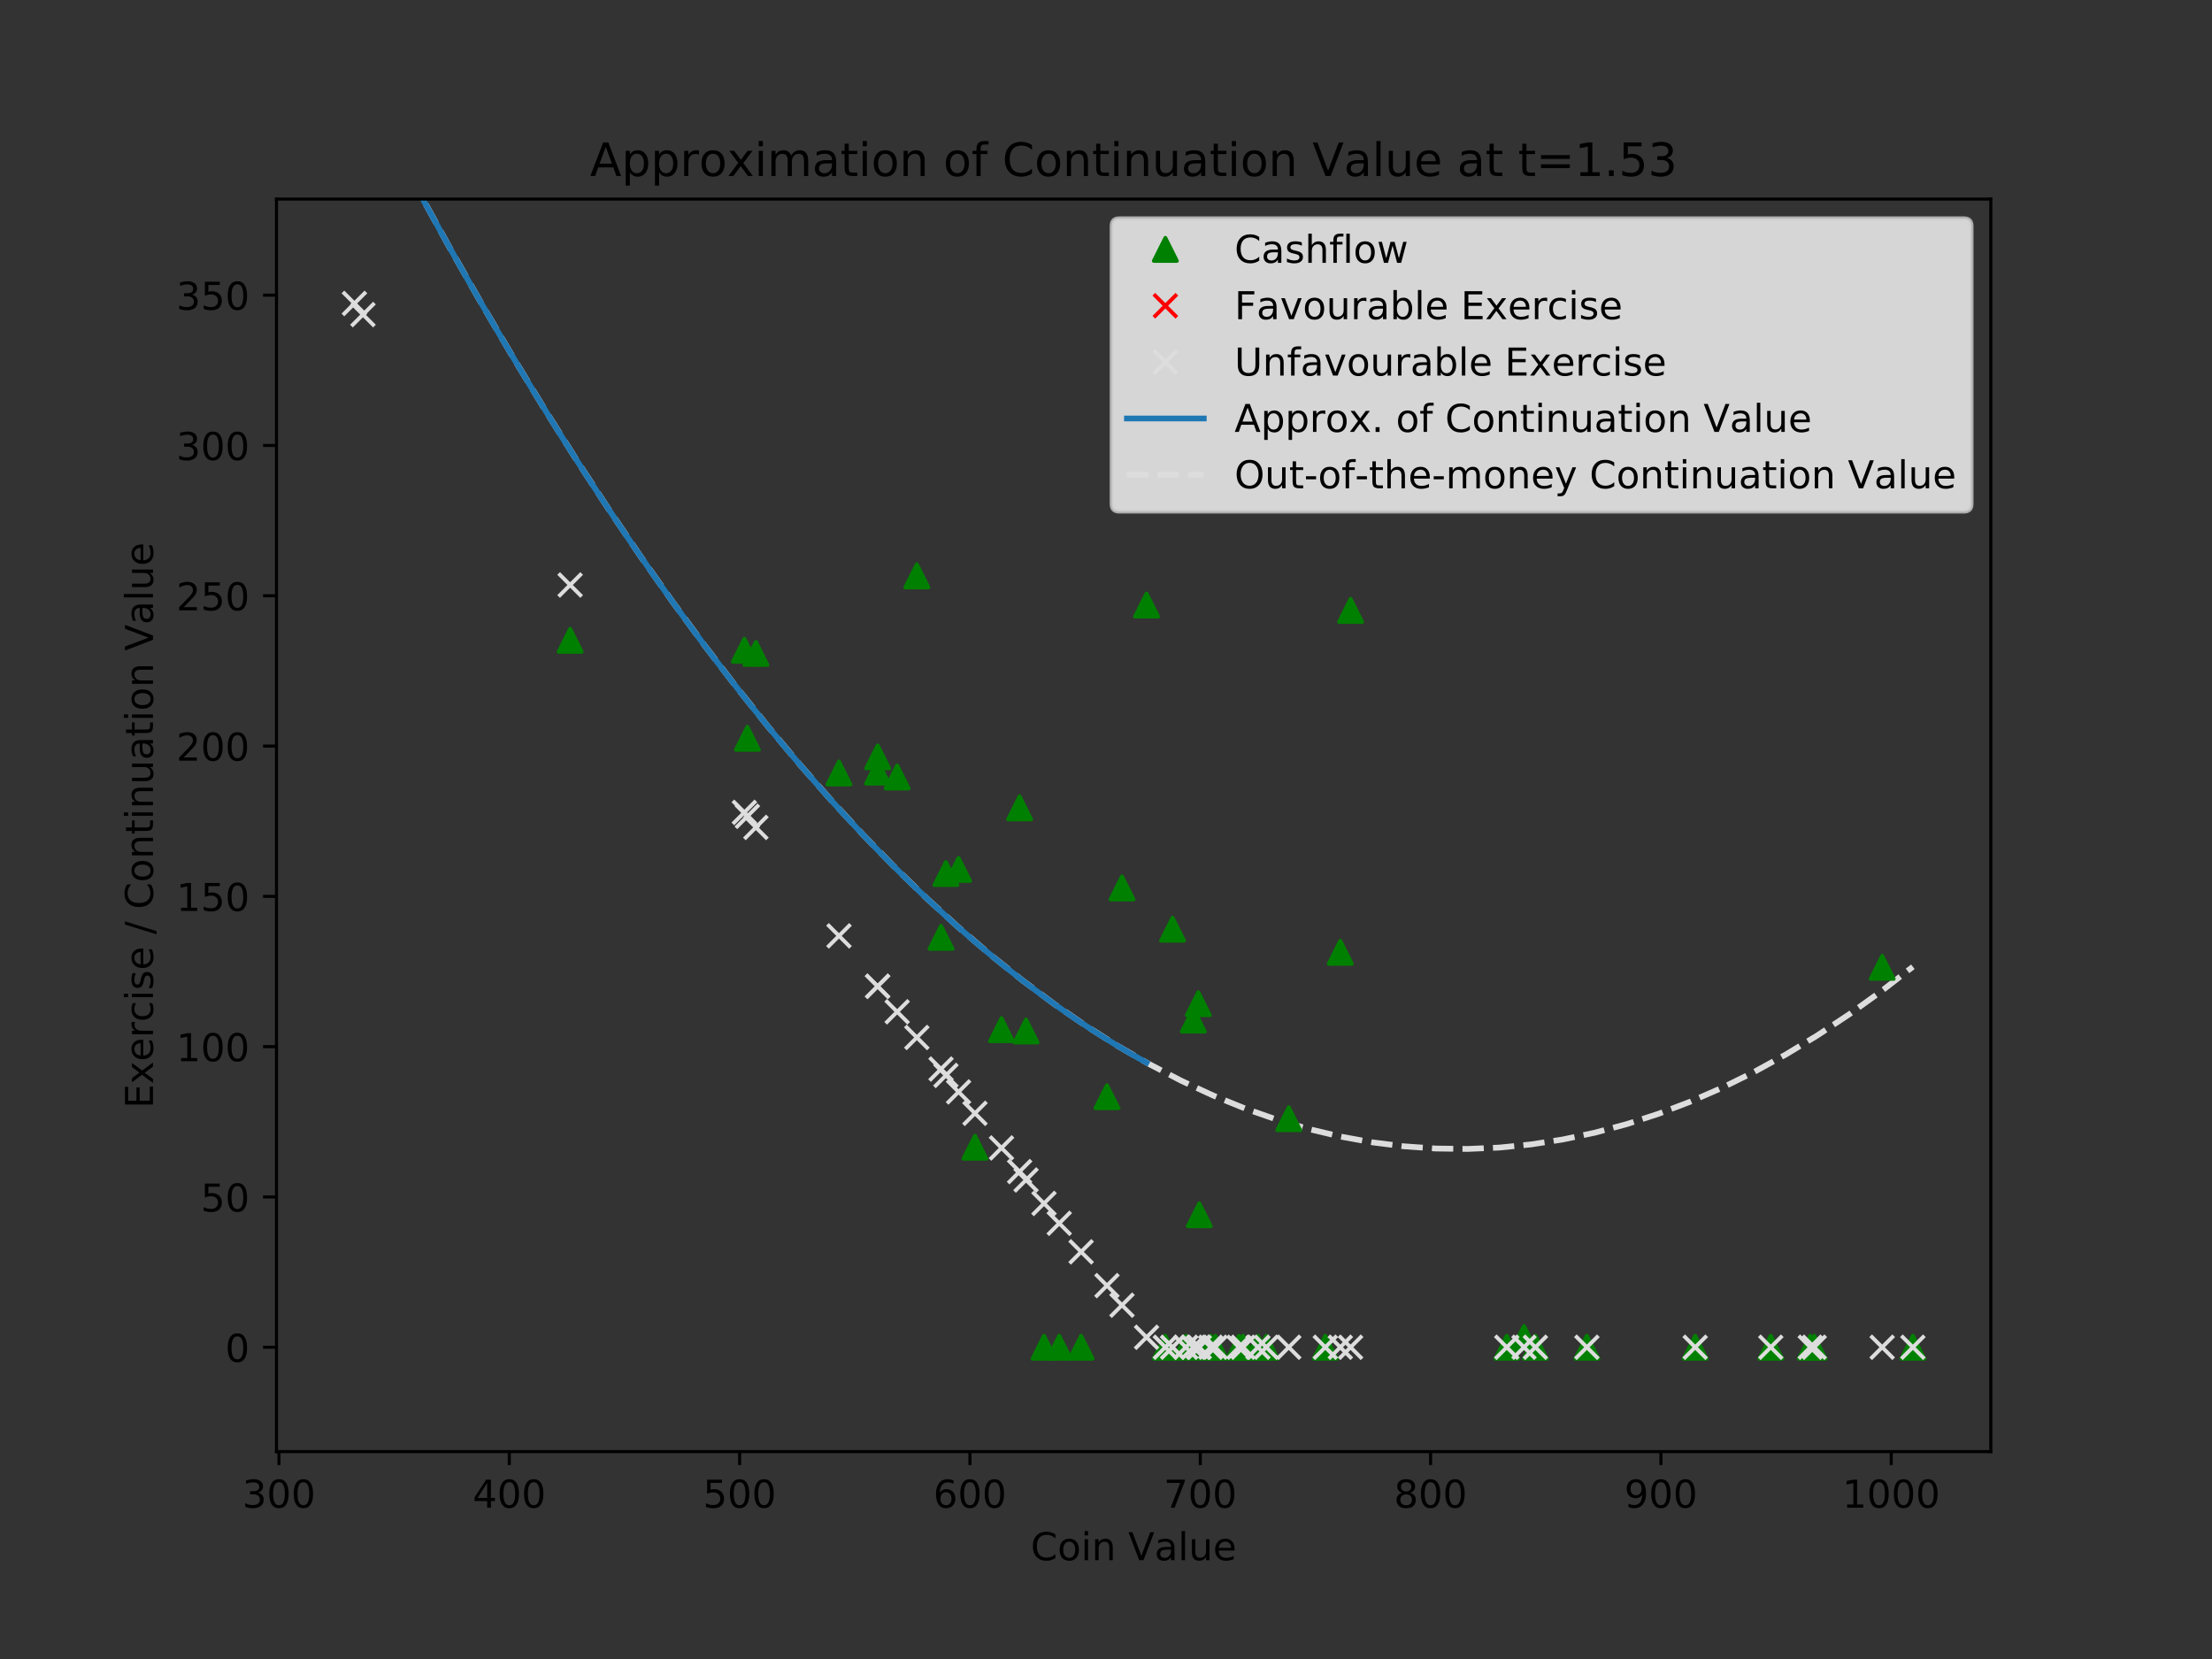 <?xml version="1.0" encoding="utf-8" standalone="no"?>
<!DOCTYPE svg PUBLIC "-//W3C//DTD SVG 1.1//EN"
  "http://www.w3.org/Graphics/SVG/1.1/DTD/svg11.dtd">
<!-- Created with matplotlib (https://matplotlib.org/) -->
<svg height="432pt" version="1.1" viewBox="0 0 576 432" width="576pt" xmlns="http://www.w3.org/2000/svg" xmlns:xlink="http://www.w3.org/1999/xlink">
 <rect x="0" y="0" width="576" height="432" fill="#333333" stroke="none"/>
 <defs>
  <style type="text/css">
*{stroke-linecap:butt;stroke-linejoin:round;}
  </style>
 </defs>
 <g id="figure_1">
  <g id="patch_1">
   <path d="M 0 432 
L 576 432 
L 576 0 
L 0 0 
z
" style="fill:none;"/>
  </g>
  <g id="axes_1">
   <g id="patch_2">
    <path d="M 72 378 
L 518.4 378 
L 518.4 51.84 
L 72 51.84 
z
" style="fill:none;"/>
   </g>
   <g id="line2d_1">
    <path clip-path="url(#pb4d0452d78)" d="M 92.291 18.096 
L 100.573 34.051 
L 108.855 49.539 
L 117.137 64.562 
L 125.419 79.118 
L 133.701 93.209 
L 141.983 106.833 
L 150.265 119.991 
L 158.547 132.683 
L 166.829 144.909 
L 175.111 156.668 
L 183.393 167.962 
L 191.675 178.79 
L 199.957 189.151 
L 208.239 199.047 
L 216.521 208.476 
L 224.803 217.439 
L 233.085 225.936 
L 241.367 233.967 
L 249.649 241.532 
L 257.931 248.631 
L 266.213 255.264 
L 274.495 261.43 
L 282.777 267.131 
L 291.059 272.365 
L 299.341 277.133 
L 307.623 281.436 
L 315.905 285.272 
L 324.187 288.642 
L 332.469 291.546 
L 340.751 293.983 
L 349.033 295.955 
L 357.315 297.461 
L 365.597 298.5 
L 373.879 299.074 
L 382.161 299.181 
L 390.443 298.822 
L 398.725 297.997 
L 407.007 296.707 
L 415.289 294.949 
L 423.571 292.726 
L 431.853 290.037 
L 440.135 286.882 
L 448.417 283.26 
L 456.699 279.173 
L 464.981 274.619 
L 473.263 269.599 
L 481.545 264.113 
L 489.827 258.161 
L 498.109 251.743 
" style="fill:none;stroke:#dddddd;stroke-dasharray:5.55,2.4;stroke-dashoffset:0;stroke-width:1.5;"/>
   </g>
   <g id="matplotlib.axis_1">
    <g id="xtick_1">
     <g id="line2d_2">
      <defs>
       <path d="M 0 0 
L 0 3.5 
" id="mbfac70a03b" style="stroke:#000000;stroke-width:0.8;"/>
      </defs>
      <g>
       <use style="stroke:#000000;stroke-width:0.8;" x="72.641" xlink:href="#mbfac70a03b" y="378"/>
      </g>
     </g>
     <g id="text_1">
      <!-- 300 -->
      <defs>
       <path d="M 40.578 39.312 
Q 47.656 37.797 51.625 33 
Q 55.609 28.219 55.609 21.188 
Q 55.609 10.406 48.188 4.484 
Q 40.766 -1.422 27.094 -1.422 
Q 22.516 -1.422 17.656 -0.516 
Q 12.797 0.391 7.625 2.203 
L 7.625 11.719 
Q 11.719 9.328 16.594 8.109 
Q 21.484 6.891 26.812 6.891 
Q 36.078 6.891 40.938 10.547 
Q 45.797 14.203 45.797 21.188 
Q 45.797 27.641 41.281 31.266 
Q 36.766 34.906 28.719 34.906 
L 20.219 34.906 
L 20.219 43.016 
L 29.109 43.016 
Q 36.375 43.016 40.234 45.922 
Q 44.094 48.828 44.094 54.297 
Q 44.094 59.906 40.109 62.906 
Q 36.141 65.922 28.719 65.922 
Q 24.656 65.922 20.016 65.031 
Q 15.375 64.156 9.812 62.312 
L 9.812 71.094 
Q 15.438 72.656 20.344 73.438 
Q 25.25 74.219 29.594 74.219 
Q 40.828 74.219 47.359 69.109 
Q 53.906 64.016 53.906 55.328 
Q 53.906 49.266 50.438 45.094 
Q 46.969 40.922 40.578 39.312 
z
" id="DejaVuSans-51"/>
       <path d="M 31.781 66.406 
Q 24.172 66.406 20.328 58.906 
Q 16.5 51.422 16.5 36.375 
Q 16.5 21.391 20.328 13.891 
Q 24.172 6.391 31.781 6.391 
Q 39.453 6.391 43.281 13.891 
Q 47.125 21.391 47.125 36.375 
Q 47.125 51.422 43.281 58.906 
Q 39.453 66.406 31.781 66.406 
z
M 31.781 74.219 
Q 44.047 74.219 50.516 64.516 
Q 56.984 54.828 56.984 36.375 
Q 56.984 17.969 50.516 8.266 
Q 44.047 -1.422 31.781 -1.422 
Q 19.531 -1.422 13.062 8.266 
Q 6.594 17.969 6.594 36.375 
Q 6.594 54.828 13.062 64.516 
Q 19.531 74.219 31.781 74.219 
z
" id="DejaVuSans-48"/>
      </defs>
      <g transform="translate(63.098 392.598)scale(0.1 -0.1)">
       <use xlink:href="#DejaVuSans-51"/>
       <use x="63.623" xlink:href="#DejaVuSans-48"/>
       <use x="127.246" xlink:href="#DejaVuSans-48"/>
      </g>
     </g>
    </g>
    <g id="xtick_2">
     <g id="line2d_3">
      <g>
       <use style="stroke:#000000;stroke-width:0.8;" x="132.618" xlink:href="#mbfac70a03b" y="378"/>
      </g>
     </g>
     <g id="text_2">
      <!-- 400 -->
      <defs>
       <path d="M 37.797 64.312 
L 12.891 25.391 
L 37.797 25.391 
z
M 35.203 72.906 
L 47.609 72.906 
L 47.609 25.391 
L 58.016 25.391 
L 58.016 17.188 
L 47.609 17.188 
L 47.609 0 
L 37.797 0 
L 37.797 17.188 
L 4.891 17.188 
L 4.891 26.703 
z
" id="DejaVuSans-52"/>
      </defs>
      <g transform="translate(123.075 392.598)scale(0.1 -0.1)">
       <use xlink:href="#DejaVuSans-52"/>
       <use x="63.623" xlink:href="#DejaVuSans-48"/>
       <use x="127.246" xlink:href="#DejaVuSans-48"/>
      </g>
     </g>
    </g>
    <g id="xtick_3">
     <g id="line2d_4">
      <g>
       <use style="stroke:#000000;stroke-width:0.8;" x="192.595" xlink:href="#mbfac70a03b" y="378"/>
      </g>
     </g>
     <g id="text_3">
      <!-- 500 -->
      <defs>
       <path d="M 10.797 72.906 
L 49.516 72.906 
L 49.516 64.594 
L 19.828 64.594 
L 19.828 46.734 
Q 21.969 47.469 24.109 47.828 
Q 26.266 48.188 28.422 48.188 
Q 40.625 48.188 47.75 41.5 
Q 54.891 34.812 54.891 23.391 
Q 54.891 11.625 47.562 5.094 
Q 40.234 -1.422 26.906 -1.422 
Q 22.312 -1.422 17.547 -0.641 
Q 12.797 0.141 7.719 1.703 
L 7.719 11.625 
Q 12.109 9.234 16.797 8.062 
Q 21.484 6.891 26.703 6.891 
Q 35.156 6.891 40.078 11.328 
Q 45.016 15.766 45.016 23.391 
Q 45.016 31 40.078 35.438 
Q 35.156 39.891 26.703 39.891 
Q 22.75 39.891 18.812 39.016 
Q 14.891 38.141 10.797 36.281 
z
" id="DejaVuSans-53"/>
      </defs>
      <g transform="translate(183.051 392.598)scale(0.1 -0.1)">
       <use xlink:href="#DejaVuSans-53"/>
       <use x="63.623" xlink:href="#DejaVuSans-48"/>
       <use x="127.246" xlink:href="#DejaVuSans-48"/>
      </g>
     </g>
    </g>
    <g id="xtick_4">
     <g id="line2d_5">
      <g>
       <use style="stroke:#000000;stroke-width:0.8;" x="252.572" xlink:href="#mbfac70a03b" y="378"/>
      </g>
     </g>
     <g id="text_4">
      <!-- 600 -->
      <defs>
       <path d="M 33.016 40.375 
Q 26.375 40.375 22.484 35.828 
Q 18.609 31.297 18.609 23.391 
Q 18.609 15.531 22.484 10.953 
Q 26.375 6.391 33.016 6.391 
Q 39.656 6.391 43.531 10.953 
Q 47.406 15.531 47.406 23.391 
Q 47.406 31.297 43.531 35.828 
Q 39.656 40.375 33.016 40.375 
z
M 52.594 71.297 
L 52.594 62.312 
Q 48.875 64.062 45.094 64.984 
Q 41.312 65.922 37.594 65.922 
Q 27.828 65.922 22.672 59.328 
Q 17.531 52.734 16.797 39.406 
Q 19.672 43.656 24.016 45.922 
Q 28.375 48.188 33.594 48.188 
Q 44.578 48.188 50.953 41.516 
Q 57.328 34.859 57.328 23.391 
Q 57.328 12.156 50.688 5.359 
Q 44.047 -1.422 33.016 -1.422 
Q 20.359 -1.422 13.672 8.266 
Q 6.984 17.969 6.984 36.375 
Q 6.984 53.656 15.188 63.938 
Q 23.391 74.219 37.203 74.219 
Q 40.922 74.219 44.703 73.484 
Q 48.484 72.75 52.594 71.297 
z
" id="DejaVuSans-54"/>
      </defs>
      <g transform="translate(243.028 392.598)scale(0.1 -0.1)">
       <use xlink:href="#DejaVuSans-54"/>
       <use x="63.623" xlink:href="#DejaVuSans-48"/>
       <use x="127.246" xlink:href="#DejaVuSans-48"/>
      </g>
     </g>
    </g>
    <g id="xtick_5">
     <g id="line2d_6">
      <g>
       <use style="stroke:#000000;stroke-width:0.8;" x="312.549" xlink:href="#mbfac70a03b" y="378"/>
      </g>
     </g>
     <g id="text_5">
      <!-- 700 -->
      <defs>
       <path d="M 8.203 72.906 
L 55.078 72.906 
L 55.078 68.703 
L 28.609 0 
L 18.312 0 
L 43.219 64.594 
L 8.203 64.594 
z
" id="DejaVuSans-55"/>
      </defs>
      <g transform="translate(303.005 392.598)scale(0.1 -0.1)">
       <use xlink:href="#DejaVuSans-55"/>
       <use x="63.623" xlink:href="#DejaVuSans-48"/>
       <use x="127.246" xlink:href="#DejaVuSans-48"/>
      </g>
     </g>
    </g>
    <g id="xtick_6">
     <g id="line2d_7">
      <g>
       <use style="stroke:#000000;stroke-width:0.8;" x="372.525" xlink:href="#mbfac70a03b" y="378"/>
      </g>
     </g>
     <g id="text_6">
      <!-- 800 -->
      <defs>
       <path d="M 31.781 34.625 
Q 24.75 34.625 20.719 30.859 
Q 16.703 27.094 16.703 20.516 
Q 16.703 13.922 20.719 10.156 
Q 24.75 6.391 31.781 6.391 
Q 38.812 6.391 42.859 10.172 
Q 46.922 13.969 46.922 20.516 
Q 46.922 27.094 42.891 30.859 
Q 38.875 34.625 31.781 34.625 
z
M 21.922 38.812 
Q 15.578 40.375 12.031 44.719 
Q 8.5 49.078 8.5 55.328 
Q 8.5 64.062 14.719 69.141 
Q 20.953 74.219 31.781 74.219 
Q 42.672 74.219 48.875 69.141 
Q 55.078 64.062 55.078 55.328 
Q 55.078 49.078 51.531 44.719 
Q 48 40.375 41.703 38.812 
Q 48.828 37.156 52.797 32.312 
Q 56.781 27.484 56.781 20.516 
Q 56.781 9.906 50.312 4.234 
Q 43.844 -1.422 31.781 -1.422 
Q 19.734 -1.422 13.25 4.234 
Q 6.781 9.906 6.781 20.516 
Q 6.781 27.484 10.781 32.312 
Q 14.797 37.156 21.922 38.812 
z
M 18.312 54.391 
Q 18.312 48.734 21.844 45.562 
Q 25.391 42.391 31.781 42.391 
Q 38.141 42.391 41.719 45.562 
Q 45.312 48.734 45.312 54.391 
Q 45.312 60.062 41.719 63.234 
Q 38.141 66.406 31.781 66.406 
Q 25.391 66.406 21.844 63.234 
Q 18.312 60.062 18.312 54.391 
z
" id="DejaVuSans-56"/>
      </defs>
      <g transform="translate(362.982 392.598)scale(0.1 -0.1)">
       <use xlink:href="#DejaVuSans-56"/>
       <use x="63.623" xlink:href="#DejaVuSans-48"/>
       <use x="127.246" xlink:href="#DejaVuSans-48"/>
      </g>
     </g>
    </g>
    <g id="xtick_7">
     <g id="line2d_8">
      <g>
       <use style="stroke:#000000;stroke-width:0.8;" x="432.502" xlink:href="#mbfac70a03b" y="378"/>
      </g>
     </g>
     <g id="text_7">
      <!-- 900 -->
      <defs>
       <path d="M 10.984 1.516 
L 10.984 10.5 
Q 14.703 8.734 18.5 7.812 
Q 22.312 6.891 25.984 6.891 
Q 35.75 6.891 40.891 13.453 
Q 46.047 20.016 46.781 33.406 
Q 43.953 29.203 39.594 26.953 
Q 35.25 24.703 29.984 24.703 
Q 19.047 24.703 12.672 31.312 
Q 6.297 37.938 6.297 49.422 
Q 6.297 60.641 12.938 67.422 
Q 19.578 74.219 30.609 74.219 
Q 43.266 74.219 49.922 64.516 
Q 56.594 54.828 56.594 36.375 
Q 56.594 19.141 48.406 8.859 
Q 40.234 -1.422 26.422 -1.422 
Q 22.703 -1.422 18.891 -0.688 
Q 15.094 0.047 10.984 1.516 
z
M 30.609 32.422 
Q 37.25 32.422 41.125 36.953 
Q 45.016 41.5 45.016 49.422 
Q 45.016 57.281 41.125 61.844 
Q 37.25 66.406 30.609 66.406 
Q 23.969 66.406 20.094 61.844 
Q 16.219 57.281 16.219 49.422 
Q 16.219 41.5 20.094 36.953 
Q 23.969 32.422 30.609 32.422 
z
" id="DejaVuSans-57"/>
      </defs>
      <g transform="translate(422.959 392.598)scale(0.1 -0.1)">
       <use xlink:href="#DejaVuSans-57"/>
       <use x="63.623" xlink:href="#DejaVuSans-48"/>
       <use x="127.246" xlink:href="#DejaVuSans-48"/>
      </g>
     </g>
    </g>
    <g id="xtick_8">
     <g id="line2d_9">
      <g>
       <use style="stroke:#000000;stroke-width:0.8;" x="492.479" xlink:href="#mbfac70a03b" y="378"/>
      </g>
     </g>
     <g id="text_8">
      <!-- 1000 -->
      <defs>
       <path d="M 12.406 8.297 
L 28.516 8.297 
L 28.516 63.922 
L 10.984 60.406 
L 10.984 69.391 
L 28.422 72.906 
L 38.281 72.906 
L 38.281 8.297 
L 54.391 8.297 
L 54.391 0 
L 12.406 0 
z
" id="DejaVuSans-49"/>
      </defs>
      <g transform="translate(479.754 392.598)scale(0.1 -0.1)">
       <use xlink:href="#DejaVuSans-49"/>
       <use x="63.623" xlink:href="#DejaVuSans-48"/>
       <use x="127.246" xlink:href="#DejaVuSans-48"/>
       <use x="190.869" xlink:href="#DejaVuSans-48"/>
      </g>
     </g>
    </g>
    <g id="text_9">
     <!-- Coin Value -->
     <defs>
      <path d="M 64.406 67.281 
L 64.406 56.891 
Q 59.422 61.531 53.781 63.812 
Q 48.141 66.109 41.797 66.109 
Q 29.297 66.109 22.656 58.469 
Q 16.016 50.828 16.016 36.375 
Q 16.016 21.969 22.656 14.328 
Q 29.297 6.688 41.797 6.688 
Q 48.141 6.688 53.781 8.984 
Q 59.422 11.281 64.406 15.922 
L 64.406 5.609 
Q 59.234 2.094 53.438 0.328 
Q 47.656 -1.422 41.219 -1.422 
Q 24.656 -1.422 15.125 8.703 
Q 5.609 18.844 5.609 36.375 
Q 5.609 53.953 15.125 64.078 
Q 24.656 74.219 41.219 74.219 
Q 47.75 74.219 53.531 72.484 
Q 59.328 70.75 64.406 67.281 
z
" id="DejaVuSans-67"/>
      <path d="M 30.609 48.391 
Q 23.391 48.391 19.188 42.75 
Q 14.984 37.109 14.984 27.297 
Q 14.984 17.484 19.156 11.844 
Q 23.344 6.203 30.609 6.203 
Q 37.797 6.203 41.984 11.859 
Q 46.188 17.531 46.188 27.297 
Q 46.188 37.016 41.984 42.703 
Q 37.797 48.391 30.609 48.391 
z
M 30.609 56 
Q 42.328 56 49.016 48.375 
Q 55.719 40.766 55.719 27.297 
Q 55.719 13.875 49.016 6.219 
Q 42.328 -1.422 30.609 -1.422 
Q 18.844 -1.422 12.172 6.219 
Q 5.516 13.875 5.516 27.297 
Q 5.516 40.766 12.172 48.375 
Q 18.844 56 30.609 56 
z
" id="DejaVuSans-111"/>
      <path d="M 9.422 54.688 
L 18.406 54.688 
L 18.406 0 
L 9.422 0 
z
M 9.422 75.984 
L 18.406 75.984 
L 18.406 64.594 
L 9.422 64.594 
z
" id="DejaVuSans-105"/>
      <path d="M 54.891 33.016 
L 54.891 0 
L 45.906 0 
L 45.906 32.719 
Q 45.906 40.484 42.875 44.328 
Q 39.844 48.188 33.797 48.188 
Q 26.516 48.188 22.312 43.547 
Q 18.109 38.922 18.109 30.906 
L 18.109 0 
L 9.078 0 
L 9.078 54.688 
L 18.109 54.688 
L 18.109 46.188 
Q 21.344 51.125 25.703 53.562 
Q 30.078 56 35.797 56 
Q 45.219 56 50.047 50.172 
Q 54.891 44.344 54.891 33.016 
z
" id="DejaVuSans-110"/>
      <path id="DejaVuSans-32"/>
      <path d="M 28.609 0 
L 0.781 72.906 
L 11.078 72.906 
L 34.188 11.531 
L 57.328 72.906 
L 67.578 72.906 
L 39.797 0 
z
" id="DejaVuSans-86"/>
      <path d="M 34.281 27.484 
Q 23.391 27.484 19.188 25 
Q 14.984 22.516 14.984 16.5 
Q 14.984 11.719 18.141 8.906 
Q 21.297 6.109 26.703 6.109 
Q 34.188 6.109 38.703 11.406 
Q 43.219 16.703 43.219 25.484 
L 43.219 27.484 
z
M 52.203 31.203 
L 52.203 0 
L 43.219 0 
L 43.219 8.297 
Q 40.141 3.328 35.547 0.953 
Q 30.953 -1.422 24.312 -1.422 
Q 15.922 -1.422 10.953 3.297 
Q 6 8.016 6 15.922 
Q 6 25.141 12.172 29.828 
Q 18.359 34.516 30.609 34.516 
L 43.219 34.516 
L 43.219 35.406 
Q 43.219 41.609 39.141 45 
Q 35.062 48.391 27.688 48.391 
Q 23 48.391 18.547 47.266 
Q 14.109 46.141 10.016 43.891 
L 10.016 52.203 
Q 14.938 54.109 19.578 55.047 
Q 24.219 56 28.609 56 
Q 40.484 56 46.344 49.844 
Q 52.203 43.703 52.203 31.203 
z
" id="DejaVuSans-97"/>
      <path d="M 9.422 75.984 
L 18.406 75.984 
L 18.406 0 
L 9.422 0 
z
" id="DejaVuSans-108"/>
      <path d="M 8.5 21.578 
L 8.5 54.688 
L 17.484 54.688 
L 17.484 21.922 
Q 17.484 14.156 20.5 10.266 
Q 23.531 6.391 29.594 6.391 
Q 36.859 6.391 41.078 11.031 
Q 45.312 15.672 45.312 23.688 
L 45.312 54.688 
L 54.297 54.688 
L 54.297 0 
L 45.312 0 
L 45.312 8.406 
Q 42.047 3.422 37.719 1 
Q 33.406 -1.422 27.688 -1.422 
Q 18.266 -1.422 13.375 4.438 
Q 8.5 10.297 8.5 21.578 
z
M 31.109 56 
z
" id="DejaVuSans-117"/>
      <path d="M 56.203 29.594 
L 56.203 25.203 
L 14.891 25.203 
Q 15.484 15.922 20.484 11.062 
Q 25.484 6.203 34.422 6.203 
Q 39.594 6.203 44.453 7.469 
Q 49.312 8.734 54.109 11.281 
L 54.109 2.781 
Q 49.266 0.734 44.188 -0.344 
Q 39.109 -1.422 33.891 -1.422 
Q 20.797 -1.422 13.156 6.188 
Q 5.516 13.812 5.516 26.812 
Q 5.516 40.234 12.766 48.109 
Q 20.016 56 32.328 56 
Q 43.359 56 49.781 48.891 
Q 56.203 41.797 56.203 29.594 
z
M 47.219 32.234 
Q 47.125 39.594 43.094 43.984 
Q 39.062 48.391 32.422 48.391 
Q 24.906 48.391 20.391 44.141 
Q 15.875 39.891 15.188 32.172 
z
" id="DejaVuSans-101"/>
     </defs>
     <g transform="translate(268.389 406.277)scale(0.1 -0.1)">
      <use xlink:href="#DejaVuSans-67"/>
      <use x="69.824" xlink:href="#DejaVuSans-111"/>
      <use x="131.006" xlink:href="#DejaVuSans-105"/>
      <use x="158.789" xlink:href="#DejaVuSans-110"/>
      <use x="222.168" xlink:href="#DejaVuSans-32"/>
      <use x="253.955" xlink:href="#DejaVuSans-86"/>
      <use x="322.254" xlink:href="#DejaVuSans-97"/>
      <use x="383.533" xlink:href="#DejaVuSans-108"/>
      <use x="411.316" xlink:href="#DejaVuSans-117"/>
      <use x="474.695" xlink:href="#DejaVuSans-101"/>
     </g>
    </g>
   </g>
   <g id="matplotlib.axis_2">
    <g id="ytick_1">
     <g id="line2d_10">
      <defs>
       <path d="M 0 0 
L -3.5 0 
" id="mdb63545c6c" style="stroke:#000000;stroke-width:0.8;"/>
      </defs>
      <g>
       <use style="stroke:#000000;stroke-width:0.8;" x="72" xlink:href="#mdb63545c6c" y="350.82"/>
      </g>
     </g>
     <g id="text_10">
      <!-- 0 -->
      <g transform="translate(58.638 354.619)scale(0.1 -0.1)">
       <use xlink:href="#DejaVuSans-48"/>
      </g>
     </g>
    </g>
    <g id="ytick_2">
     <g id="line2d_11">
      <g>
       <use style="stroke:#000000;stroke-width:0.8;" x="72" xlink:href="#mdb63545c6c" y="311.683"/>
      </g>
     </g>
     <g id="text_11">
      <!-- 50 -->
      <g transform="translate(52.275 315.482)scale(0.1 -0.1)">
       <use xlink:href="#DejaVuSans-53"/>
       <use x="63.623" xlink:href="#DejaVuSans-48"/>
      </g>
     </g>
    </g>
    <g id="ytick_3">
     <g id="line2d_12">
      <g>
       <use style="stroke:#000000;stroke-width:0.8;" x="72" xlink:href="#mdb63545c6c" y="272.545"/>
      </g>
     </g>
     <g id="text_12">
      <!-- 100 -->
      <g transform="translate(45.913 276.344)scale(0.1 -0.1)">
       <use xlink:href="#DejaVuSans-49"/>
       <use x="63.623" xlink:href="#DejaVuSans-48"/>
       <use x="127.246" xlink:href="#DejaVuSans-48"/>
      </g>
     </g>
    </g>
    <g id="ytick_4">
     <g id="line2d_13">
      <g>
       <use style="stroke:#000000;stroke-width:0.8;" x="72" xlink:href="#mdb63545c6c" y="233.408"/>
      </g>
     </g>
     <g id="text_13">
      <!-- 150 -->
      <g transform="translate(45.913 237.207)scale(0.1 -0.1)">
       <use xlink:href="#DejaVuSans-49"/>
       <use x="63.623" xlink:href="#DejaVuSans-53"/>
       <use x="127.246" xlink:href="#DejaVuSans-48"/>
      </g>
     </g>
    </g>
    <g id="ytick_5">
     <g id="line2d_14">
      <g>
       <use style="stroke:#000000;stroke-width:0.8;" x="72" xlink:href="#mdb63545c6c" y="194.27"/>
      </g>
     </g>
     <g id="text_14">
      <!-- 200 -->
      <defs>
       <path d="M 19.188 8.297 
L 53.609 8.297 
L 53.609 0 
L 7.328 0 
L 7.328 8.297 
Q 12.938 14.109 22.625 23.891 
Q 32.328 33.688 34.812 36.531 
Q 39.547 41.844 41.422 45.531 
Q 43.312 49.219 43.312 52.781 
Q 43.312 58.594 39.234 62.25 
Q 35.156 65.922 28.609 65.922 
Q 23.969 65.922 18.812 64.312 
Q 13.672 62.703 7.812 59.422 
L 7.812 69.391 
Q 13.766 71.781 18.938 73 
Q 24.125 74.219 28.422 74.219 
Q 39.75 74.219 46.484 68.547 
Q 53.219 62.891 53.219 53.422 
Q 53.219 48.922 51.531 44.891 
Q 49.859 40.875 45.406 35.406 
Q 44.188 33.984 37.641 27.219 
Q 31.109 20.453 19.188 8.297 
z
" id="DejaVuSans-50"/>
      </defs>
      <g transform="translate(45.913 198.07)scale(0.1 -0.1)">
       <use xlink:href="#DejaVuSans-50"/>
       <use x="63.623" xlink:href="#DejaVuSans-48"/>
       <use x="127.246" xlink:href="#DejaVuSans-48"/>
      </g>
     </g>
    </g>
    <g id="ytick_6">
     <g id="line2d_15">
      <g>
       <use style="stroke:#000000;stroke-width:0.8;" x="72" xlink:href="#mdb63545c6c" y="155.133"/>
      </g>
     </g>
     <g id="text_15">
      <!-- 250 -->
      <g transform="translate(45.913 158.932)scale(0.1 -0.1)">
       <use xlink:href="#DejaVuSans-50"/>
       <use x="63.623" xlink:href="#DejaVuSans-53"/>
       <use x="127.246" xlink:href="#DejaVuSans-48"/>
      </g>
     </g>
    </g>
    <g id="ytick_7">
     <g id="line2d_16">
      <g>
       <use style="stroke:#000000;stroke-width:0.8;" x="72" xlink:href="#mdb63545c6c" y="115.996"/>
      </g>
     </g>
     <g id="text_16">
      <!-- 300 -->
      <g transform="translate(45.913 119.795)scale(0.1 -0.1)">
       <use xlink:href="#DejaVuSans-51"/>
       <use x="63.623" xlink:href="#DejaVuSans-48"/>
       <use x="127.246" xlink:href="#DejaVuSans-48"/>
      </g>
     </g>
    </g>
    <g id="ytick_8">
     <g id="line2d_17">
      <g>
       <use style="stroke:#000000;stroke-width:0.8;" x="72" xlink:href="#mdb63545c6c" y="76.858"/>
      </g>
     </g>
     <g id="text_17">
      <!-- 350 -->
      <g transform="translate(45.913 80.657)scale(0.1 -0.1)">
       <use xlink:href="#DejaVuSans-51"/>
       <use x="63.623" xlink:href="#DejaVuSans-53"/>
       <use x="127.246" xlink:href="#DejaVuSans-48"/>
      </g>
     </g>
    </g>
    <g id="text_18">
     <!-- Exercise / Continuation Value -->
     <defs>
      <path d="M 9.812 72.906 
L 55.906 72.906 
L 55.906 64.594 
L 19.672 64.594 
L 19.672 43.016 
L 54.391 43.016 
L 54.391 34.719 
L 19.672 34.719 
L 19.672 8.297 
L 56.781 8.297 
L 56.781 0 
L 9.812 0 
z
" id="DejaVuSans-69"/>
      <path d="M 54.891 54.688 
L 35.109 28.078 
L 55.906 0 
L 45.312 0 
L 29.391 21.484 
L 13.484 0 
L 2.875 0 
L 24.125 28.609 
L 4.688 54.688 
L 15.281 54.688 
L 29.781 35.203 
L 44.281 54.688 
z
" id="DejaVuSans-120"/>
      <path d="M 41.109 46.297 
Q 39.594 47.172 37.812 47.578 
Q 36.031 48 33.891 48 
Q 26.266 48 22.188 43.047 
Q 18.109 38.094 18.109 28.812 
L 18.109 0 
L 9.078 0 
L 9.078 54.688 
L 18.109 54.688 
L 18.109 46.188 
Q 20.953 51.172 25.484 53.578 
Q 30.031 56 36.531 56 
Q 37.453 56 38.578 55.875 
Q 39.703 55.766 41.062 55.516 
z
" id="DejaVuSans-114"/>
      <path d="M 48.781 52.594 
L 48.781 44.188 
Q 44.969 46.297 41.141 47.344 
Q 37.312 48.391 33.406 48.391 
Q 24.656 48.391 19.812 42.844 
Q 14.984 37.312 14.984 27.297 
Q 14.984 17.281 19.812 11.734 
Q 24.656 6.203 33.406 6.203 
Q 37.312 6.203 41.141 7.25 
Q 44.969 8.297 48.781 10.406 
L 48.781 2.094 
Q 45.016 0.344 40.984 -0.531 
Q 36.969 -1.422 32.422 -1.422 
Q 20.062 -1.422 12.781 6.344 
Q 5.516 14.109 5.516 27.297 
Q 5.516 40.672 12.859 48.328 
Q 20.219 56 33.016 56 
Q 37.156 56 41.109 55.141 
Q 45.062 54.297 48.781 52.594 
z
" id="DejaVuSans-99"/>
      <path d="M 44.281 53.078 
L 44.281 44.578 
Q 40.484 46.531 36.375 47.5 
Q 32.281 48.484 27.875 48.484 
Q 21.188 48.484 17.844 46.438 
Q 14.5 44.391 14.5 40.281 
Q 14.5 37.156 16.891 35.375 
Q 19.281 33.594 26.516 31.984 
L 29.594 31.297 
Q 39.156 29.25 43.188 25.516 
Q 47.219 21.781 47.219 15.094 
Q 47.219 7.469 41.188 3.016 
Q 35.156 -1.422 24.609 -1.422 
Q 20.219 -1.422 15.453 -0.562 
Q 10.688 0.297 5.422 2 
L 5.422 11.281 
Q 10.406 8.688 15.234 7.391 
Q 20.062 6.109 24.812 6.109 
Q 31.156 6.109 34.562 8.281 
Q 37.984 10.453 37.984 14.406 
Q 37.984 18.062 35.516 20.016 
Q 33.062 21.969 24.703 23.781 
L 21.578 24.516 
Q 13.234 26.266 9.516 29.906 
Q 5.812 33.547 5.812 39.891 
Q 5.812 47.609 11.281 51.797 
Q 16.75 56 26.812 56 
Q 31.781 56 36.172 55.266 
Q 40.578 54.547 44.281 53.078 
z
" id="DejaVuSans-115"/>
      <path d="M 25.391 72.906 
L 33.688 72.906 
L 8.297 -9.281 
L 0 -9.281 
z
" id="DejaVuSans-47"/>
      <path d="M 18.312 70.219 
L 18.312 54.688 
L 36.812 54.688 
L 36.812 47.703 
L 18.312 47.703 
L 18.312 18.016 
Q 18.312 11.328 20.141 9.422 
Q 21.969 7.516 27.594 7.516 
L 36.812 7.516 
L 36.812 0 
L 27.594 0 
Q 17.188 0 13.234 3.875 
Q 9.281 7.766 9.281 18.016 
L 9.281 47.703 
L 2.688 47.703 
L 2.688 54.688 
L 9.281 54.688 
L 9.281 70.219 
z
" id="DejaVuSans-116"/>
     </defs>
     <g transform="translate(39.833 288.599)rotate(-90)scale(0.1 -0.1)">
      <use xlink:href="#DejaVuSans-69"/>
      <use x="63.184" xlink:href="#DejaVuSans-120"/>
      <use x="122.316" xlink:href="#DejaVuSans-101"/>
      <use x="183.84" xlink:href="#DejaVuSans-114"/>
      <use x="224.922" xlink:href="#DejaVuSans-99"/>
      <use x="279.902" xlink:href="#DejaVuSans-105"/>
      <use x="307.686" xlink:href="#DejaVuSans-115"/>
      <use x="359.785" xlink:href="#DejaVuSans-101"/>
      <use x="421.309" xlink:href="#DejaVuSans-32"/>
      <use x="453.096" xlink:href="#DejaVuSans-47"/>
      <use x="486.787" xlink:href="#DejaVuSans-32"/>
      <use x="518.574" xlink:href="#DejaVuSans-67"/>
      <use x="588.398" xlink:href="#DejaVuSans-111"/>
      <use x="649.58" xlink:href="#DejaVuSans-110"/>
      <use x="712.959" xlink:href="#DejaVuSans-116"/>
      <use x="752.168" xlink:href="#DejaVuSans-105"/>
      <use x="779.951" xlink:href="#DejaVuSans-110"/>
      <use x="843.33" xlink:href="#DejaVuSans-117"/>
      <use x="906.709" xlink:href="#DejaVuSans-97"/>
      <use x="967.988" xlink:href="#DejaVuSans-116"/>
      <use x="1007.197" xlink:href="#DejaVuSans-105"/>
      <use x="1034.98" xlink:href="#DejaVuSans-111"/>
      <use x="1096.162" xlink:href="#DejaVuSans-110"/>
      <use x="1159.541" xlink:href="#DejaVuSans-32"/>
      <use x="1191.328" xlink:href="#DejaVuSans-86"/>
      <use x="1259.627" xlink:href="#DejaVuSans-97"/>
      <use x="1320.906" xlink:href="#DejaVuSans-108"/>
      <use x="1348.689" xlink:href="#DejaVuSans-117"/>
      <use x="1412.068" xlink:href="#DejaVuSans-101"/>
     </g>
    </g>
   </g>
   <g id="line2d_18">
    <path clip-path="url(#pb4d0452d78)" d="M 92.291 18.096 
L 94.374 22.154 
L 96.458 26.182 
L 98.542 30.181 
L 100.625 34.15 
L 102.709 38.09 
L 104.792 42 
L 106.876 45.88 
L 108.959 49.731 
L 111.043 53.553 
L 113.126 57.345 
L 115.21 61.108 
L 117.293 64.841 
L 119.377 68.545 
L 121.46 72.219 
L 123.544 75.864 
L 125.627 79.479 
L 127.711 83.065 
L 129.795 86.621 
L 131.878 90.147 
L 133.962 93.645 
L 136.045 97.112 
L 138.129 100.55 
L 140.212 103.959 
L 142.296 107.338 
L 144.379 110.688 
L 146.463 114.008 
L 148.546 117.299 
L 150.63 120.56 
L 152.713 123.792 
L 154.797 126.994 
L 156.881 130.167 
L 158.964 133.31 
L 161.048 136.423 
L 163.131 139.508 
L 165.215 142.562 
L 167.298 145.587 
L 169.382 148.583 
L 171.465 151.549 
L 173.549 154.486 
L 175.632 157.393 
L 177.716 160.271 
L 179.799 163.119 
L 181.883 165.938 
L 183.967 168.727 
L 186.05 171.487 
L 188.134 174.217 
L 190.217 176.918 
L 192.301 179.589 
L 194.384 182.231 
L 196.468 184.843 
L 198.551 187.425 
L 200.635 189.979 
L 202.718 192.502 
L 204.802 194.997 
L 206.885 197.461 
L 208.969 199.896 
L 211.052 202.302 
L 213.136 204.678 
L 215.22 207.025 
L 217.303 209.342 
L 219.387 211.63 
L 221.47 213.888 
L 223.554 216.117 
L 225.637 218.316 
L 227.721 220.486 
L 229.804 222.626 
L 231.888 224.737 
L 233.971 226.818 
L 236.055 228.87 
L 238.138 230.892 
L 240.222 232.885 
L 242.306 234.848 
L 244.389 236.782 
L 246.473 238.686 
L 248.556 240.561 
L 250.64 242.406 
L 252.723 244.222 
L 254.807 246.008 
L 256.89 247.764 
L 258.974 249.492 
L 261.057 251.189 
L 263.141 252.858 
L 265.224 254.496 
L 267.308 256.106 
L 269.392 257.685 
L 271.475 259.236 
L 273.559 260.756 
L 275.642 262.248 
L 277.726 263.709 
L 279.809 265.142 
L 281.893 266.544 
L 283.976 267.918 
L 286.06 269.261 
L 288.143 270.575 
L 290.227 271.86 
L 292.31 273.115 
L 294.394 274.341 
L 296.477 275.537 
L 298.561 276.704 
" style="fill:none;stroke:#1f77b4;stroke-linecap:square;stroke-width:1.5;"/>
   </g>
   <g id="patch_3">
    <path d="M 72 378 
L 72 51.84 
" style="fill:none;stroke:#000000;stroke-linecap:square;stroke-linejoin:miter;stroke-width:0.8;"/>
   </g>
   <g id="patch_4">
    <path d="M 518.4 378 
L 518.4 51.84 
" style="fill:none;stroke:#000000;stroke-linecap:square;stroke-linejoin:miter;stroke-width:0.8;"/>
   </g>
   <g id="patch_5">
    <path d="M 72 378 
L 518.4 378 
" style="fill:none;stroke:#000000;stroke-linecap:square;stroke-linejoin:miter;stroke-width:0.8;"/>
   </g>
   <g id="patch_6">
    <path d="M 72 51.84 
L 518.4 51.84 
" style="fill:none;stroke:#000000;stroke-linecap:square;stroke-linejoin:miter;stroke-width:0.8;"/>
   </g>
   <g id="line2d_19">
    <defs>
     <path d="M 0 -3 
L -3 3 
L 3 3 
z
" id="ma3a1d33adc" style="stroke:#008000;stroke-linejoin:miter;"/>
    </defs>
    <g clip-path="url(#pb4d0452d78)">
     <use style="fill:#008000;stroke:#008000;stroke-linejoin:miter;" x="441.426" xlink:href="#ma3a1d33adc" y="350.82"/>
     <use style="fill:#008000;stroke:#008000;stroke-linejoin:miter;" x="312.041" xlink:href="#ma3a1d33adc" y="261.355"/>
     <use style="fill:#008000;stroke:#008000;stroke-linejoin:miter;" x="238.747" xlink:href="#ma3a1d33adc" y="149.958"/>
     <use style="fill:#008000;stroke:#008000;stroke-linejoin:miter;" x="260.785" xlink:href="#ma3a1d33adc" y="268.12"/>
     <use style="fill:#008000;stroke:#008000;stroke-linejoin:miter;" x="288.253" xlink:href="#ma3a1d33adc" y="285.576"/>
     <use style="fill:#008000;stroke:#008000;stroke-linejoin:miter;" x="315.247" xlink:href="#ma3a1d33adc" y="350.82"/>
     <use style="fill:#008000;stroke:#008000;stroke-linejoin:miter;" x="327.558" xlink:href="#ma3a1d33adc" y="350.82"/>
     <use style="fill:#008000;stroke:#008000;stroke-linejoin:miter;" x="461.107" xlink:href="#ma3a1d33adc" y="350.82"/>
     <use style="fill:#008000;stroke:#008000;stroke-linejoin:miter;" x="498.109" xlink:href="#ma3a1d33adc" y="350.82"/>
     <use style="fill:#008000;stroke:#008000;stroke-linejoin:miter;" x="193.834" xlink:href="#ma3a1d33adc" y="169.32"/>
     <use style="fill:#008000;stroke:#008000;stroke-linejoin:miter;" x="471.388" xlink:href="#ma3a1d33adc" y="350.82"/>
     <use style="fill:#008000;stroke:#008000;stroke-linejoin:miter;" x="265.503" xlink:href="#ma3a1d33adc" y="210.37"/>
     <use style="fill:#008000;stroke:#008000;stroke-linejoin:miter;" x="351.689" xlink:href="#ma3a1d33adc" y="158.949"/>
     <use style="fill:#008000;stroke:#008000;stroke-linejoin:miter;" x="472.424" xlink:href="#ma3a1d33adc" y="350.82"/>
     <use style="fill:#008000;stroke:#008000;stroke-linejoin:miter;" x="298.561" xlink:href="#ma3a1d33adc" y="157.555"/>
     <use style="fill:#008000;stroke:#008000;stroke-linejoin:miter;" x="292.16" xlink:href="#ma3a1d33adc" y="231.225"/>
     <use style="fill:#008000;stroke:#008000;stroke-linejoin:miter;" x="310.738" xlink:href="#ma3a1d33adc" y="265.645"/>
     <use style="fill:#008000;stroke:#008000;stroke-linejoin:miter;" x="275.823" xlink:href="#ma3a1d33adc" y="350.82"/>
     <use style="fill:#008000;stroke:#008000;stroke-linejoin:miter;" x="396.842" xlink:href="#ma3a1d33adc" y="348.285"/>
     <use style="fill:#008000;stroke:#008000;stroke-linejoin:miter;" x="228.516" xlink:href="#ma3a1d33adc" y="201.062"/>
     <use style="fill:#008000;stroke:#008000;stroke-linejoin:miter;" x="323.692" xlink:href="#ma3a1d33adc" y="350.82"/>
     <use style="fill:#008000;stroke:#008000;stroke-linejoin:miter;" x="392.361" xlink:href="#ma3a1d33adc" y="350.82"/>
     <use style="fill:#008000;stroke:#008000;stroke-linejoin:miter;" x="335.592" xlink:href="#ma3a1d33adc" y="291.297"/>
     <use style="fill:#008000;stroke:#008000;stroke-linejoin:miter;" x="303.449" xlink:href="#ma3a1d33adc" y="350.82"/>
     <use style="fill:#008000;stroke:#008000;stroke-linejoin:miter;" x="98.171" xlink:href="#ma3a1d33adc" y="-1"/>
     <use style="fill:#008000;stroke:#008000;stroke-linejoin:miter;" x="101.228" xlink:href="#ma3a1d33adc" y="-1"/>
     <use style="fill:#008000;stroke:#008000;stroke-linejoin:miter;" x="413.218" xlink:href="#ma3a1d33adc" y="350.82"/>
     <use style="fill:#008000;stroke:#008000;stroke-linejoin:miter;" x="490.112" xlink:href="#ma3a1d33adc" y="251.897"/>
     <use style="fill:#008000;stroke:#008000;stroke-linejoin:miter;" x="281.518" xlink:href="#ma3a1d33adc" y="350.82"/>
     <use style="fill:#008000;stroke:#008000;stroke-linejoin:miter;" x="305.328" xlink:href="#ma3a1d33adc" y="241.961"/>
     <use style="fill:#008000;stroke:#008000;stroke-linejoin:miter;" x="349.009" xlink:href="#ma3a1d33adc" y="247.968"/>
     <use style="fill:#008000;stroke:#008000;stroke-linejoin:miter;" x="233.622" xlink:href="#ma3a1d33adc" y="202.32"/>
     <use style="fill:#008000;stroke:#008000;stroke-linejoin:miter;" x="94.512" xlink:href="#ma3a1d33adc" y="41.6"/>
     <use style="fill:#008000;stroke:#008000;stroke-linejoin:miter;" x="329.741" xlink:href="#ma3a1d33adc" y="350.82"/>
     <use style="fill:#008000;stroke:#008000;stroke-linejoin:miter;" x="253.878" xlink:href="#ma3a1d33adc" y="298.731"/>
     <use style="fill:#008000;stroke:#008000;stroke-linejoin:miter;" x="245.042" xlink:href="#ma3a1d33adc" y="244.092"/>
     <use style="fill:#008000;stroke:#008000;stroke-linejoin:miter;" x="148.463" xlink:href="#ma3a1d33adc" y="166.736"/>
     <use style="fill:#008000;stroke:#008000;stroke-linejoin:miter;" x="267.181" xlink:href="#ma3a1d33adc" y="268.46"/>
     <use style="fill:#008000;stroke:#008000;stroke-linejoin:miter;" x="399.809" xlink:href="#ma3a1d33adc" y="350.82"/>
     <use style="fill:#008000;stroke:#008000;stroke-linejoin:miter;" x="308.777" xlink:href="#ma3a1d33adc" y="350.82"/>
     <use style="fill:#008000;stroke:#008000;stroke-linejoin:miter;" x="316.443" xlink:href="#ma3a1d33adc" y="350.82"/>
     <use style="fill:#008000;stroke:#008000;stroke-linejoin:miter;" x="312.295" xlink:href="#ma3a1d33adc" y="316.322"/>
     <use style="fill:#008000;stroke:#008000;stroke-linejoin:miter;" x="322.603" xlink:href="#ma3a1d33adc" y="350.82"/>
     <use style="fill:#008000;stroke:#008000;stroke-linejoin:miter;" x="345.099" xlink:href="#ma3a1d33adc" y="350.82"/>
     <use style="fill:#008000;stroke:#008000;stroke-linejoin:miter;" x="196.833" xlink:href="#ma3a1d33adc" y="170.149"/>
     <use style="fill:#008000;stroke:#008000;stroke-linejoin:miter;" x="228.548" xlink:href="#ma3a1d33adc" y="197.093"/>
     <use style="fill:#008000;stroke:#008000;stroke-linejoin:miter;" x="271.858" xlink:href="#ma3a1d33adc" y="350.82"/>
     <use style="fill:#008000;stroke:#008000;stroke-linejoin:miter;" x="194.618" xlink:href="#ma3a1d33adc" y="192.251"/>
     <use style="fill:#008000;stroke:#008000;stroke-linejoin:miter;" x="246.316" xlink:href="#ma3a1d33adc" y="227.475"/>
     <use style="fill:#008000;stroke:#008000;stroke-linejoin:miter;" x="218.471" xlink:href="#ma3a1d33adc" y="201.285"/>
     <use style="fill:#008000;stroke:#008000;stroke-linejoin:miter;" x="249.607" xlink:href="#ma3a1d33adc" y="226.391"/>
    </g>
   </g>
   <g id="text_19">
    <!-- Approximation of Continuation Value at t=1.53 -->
    <defs>
     <path d="M 34.188 63.188 
L 20.797 26.906 
L 47.609 26.906 
z
M 28.609 72.906 
L 39.797 72.906 
L 67.578 0 
L 57.328 0 
L 50.688 18.703 
L 17.828 18.703 
L 11.188 0 
L 0.781 0 
z
" id="DejaVuSans-65"/>
     <path d="M 18.109 8.203 
L 18.109 -20.797 
L 9.078 -20.797 
L 9.078 54.688 
L 18.109 54.688 
L 18.109 46.391 
Q 20.953 51.266 25.266 53.625 
Q 29.594 56 35.594 56 
Q 45.562 56 51.781 48.094 
Q 58.016 40.188 58.016 27.297 
Q 58.016 14.406 51.781 6.484 
Q 45.562 -1.422 35.594 -1.422 
Q 29.594 -1.422 25.266 0.953 
Q 20.953 3.328 18.109 8.203 
z
M 48.688 27.297 
Q 48.688 37.203 44.609 42.844 
Q 40.531 48.484 33.406 48.484 
Q 26.266 48.484 22.188 42.844 
Q 18.109 37.203 18.109 27.297 
Q 18.109 17.391 22.188 11.75 
Q 26.266 6.109 33.406 6.109 
Q 40.531 6.109 44.609 11.75 
Q 48.688 17.391 48.688 27.297 
z
" id="DejaVuSans-112"/>
     <path d="M 52 44.188 
Q 55.375 50.25 60.062 53.125 
Q 64.75 56 71.094 56 
Q 79.641 56 84.281 50.016 
Q 88.922 44.047 88.922 33.016 
L 88.922 0 
L 79.891 0 
L 79.891 32.719 
Q 79.891 40.578 77.094 44.375 
Q 74.312 48.188 68.609 48.188 
Q 61.625 48.188 57.562 43.547 
Q 53.516 38.922 53.516 30.906 
L 53.516 0 
L 44.484 0 
L 44.484 32.719 
Q 44.484 40.625 41.703 44.406 
Q 38.922 48.188 33.109 48.188 
Q 26.219 48.188 22.156 43.531 
Q 18.109 38.875 18.109 30.906 
L 18.109 0 
L 9.078 0 
L 9.078 54.688 
L 18.109 54.688 
L 18.109 46.188 
Q 21.188 51.219 25.484 53.609 
Q 29.781 56 35.688 56 
Q 41.656 56 45.828 52.969 
Q 50 49.953 52 44.188 
z
" id="DejaVuSans-109"/>
     <path d="M 37.109 75.984 
L 37.109 68.5 
L 28.516 68.5 
Q 23.688 68.5 21.797 66.547 
Q 19.922 64.594 19.922 59.516 
L 19.922 54.688 
L 34.719 54.688 
L 34.719 47.703 
L 19.922 47.703 
L 19.922 0 
L 10.891 0 
L 10.891 47.703 
L 2.297 47.703 
L 2.297 54.688 
L 10.891 54.688 
L 10.891 58.5 
Q 10.891 67.625 15.141 71.797 
Q 19.391 75.984 28.609 75.984 
z
" id="DejaVuSans-102"/>
     <path d="M 10.594 45.406 
L 73.188 45.406 
L 73.188 37.203 
L 10.594 37.203 
z
M 10.594 25.484 
L 73.188 25.484 
L 73.188 17.188 
L 10.594 17.188 
z
" id="DejaVuSans-61"/>
     <path d="M 10.688 12.406 
L 21 12.406 
L 21 0 
L 10.688 0 
z
" id="DejaVuSans-46"/>
    </defs>
    <g transform="translate(153.633 45.84)scale(0.12 -0.12)">
     <use xlink:href="#DejaVuSans-65"/>
     <use x="68.408" xlink:href="#DejaVuSans-112"/>
     <use x="131.885" xlink:href="#DejaVuSans-112"/>
     <use x="195.361" xlink:href="#DejaVuSans-114"/>
     <use x="236.443" xlink:href="#DejaVuSans-111"/>
     <use x="297.578" xlink:href="#DejaVuSans-120"/>
     <use x="356.758" xlink:href="#DejaVuSans-105"/>
     <use x="384.541" xlink:href="#DejaVuSans-109"/>
     <use x="481.953" xlink:href="#DejaVuSans-97"/>
     <use x="543.232" xlink:href="#DejaVuSans-116"/>
     <use x="582.441" xlink:href="#DejaVuSans-105"/>
     <use x="610.225" xlink:href="#DejaVuSans-111"/>
     <use x="671.406" xlink:href="#DejaVuSans-110"/>
     <use x="734.785" xlink:href="#DejaVuSans-32"/>
     <use x="766.572" xlink:href="#DejaVuSans-111"/>
     <use x="827.754" xlink:href="#DejaVuSans-102"/>
     <use x="862.959" xlink:href="#DejaVuSans-32"/>
     <use x="894.746" xlink:href="#DejaVuSans-67"/>
     <use x="964.57" xlink:href="#DejaVuSans-111"/>
     <use x="1025.752" xlink:href="#DejaVuSans-110"/>
     <use x="1089.131" xlink:href="#DejaVuSans-116"/>
     <use x="1128.34" xlink:href="#DejaVuSans-105"/>
     <use x="1156.123" xlink:href="#DejaVuSans-110"/>
     <use x="1219.502" xlink:href="#DejaVuSans-117"/>
     <use x="1282.881" xlink:href="#DejaVuSans-97"/>
     <use x="1344.16" xlink:href="#DejaVuSans-116"/>
     <use x="1383.369" xlink:href="#DejaVuSans-105"/>
     <use x="1411.152" xlink:href="#DejaVuSans-111"/>
     <use x="1472.334" xlink:href="#DejaVuSans-110"/>
     <use x="1535.713" xlink:href="#DejaVuSans-32"/>
     <use x="1567.5" xlink:href="#DejaVuSans-86"/>
     <use x="1635.799" xlink:href="#DejaVuSans-97"/>
     <use x="1697.078" xlink:href="#DejaVuSans-108"/>
     <use x="1724.861" xlink:href="#DejaVuSans-117"/>
     <use x="1788.24" xlink:href="#DejaVuSans-101"/>
     <use x="1849.764" xlink:href="#DejaVuSans-32"/>
     <use x="1881.551" xlink:href="#DejaVuSans-97"/>
     <use x="1942.83" xlink:href="#DejaVuSans-116"/>
     <use x="1982.039" xlink:href="#DejaVuSans-32"/>
     <use x="2013.826" xlink:href="#DejaVuSans-116"/>
     <use x="2053.035" xlink:href="#DejaVuSans-61"/>
     <use x="2136.824" xlink:href="#DejaVuSans-49"/>
     <use x="2200.447" xlink:href="#DejaVuSans-46"/>
     <use x="2232.234" xlink:href="#DejaVuSans-53"/>
     <use x="2295.857" xlink:href="#DejaVuSans-51"/>
    </g>
   </g>
   <g id="line2d_20">
    <defs>
     <path d="M -3 3 
L 3 -3 
M -3 -3 
L 3 3 
" id="m0521ea86b7" style="stroke:#dddddd;"/>
    </defs>
    <g clip-path="url(#pb4d0452d78)">
     <use style="fill:#dddddd;stroke:#dddddd;" x="441.426" xlink:href="#m0521ea86b7" y="350.82"/>
     <use style="fill:#dddddd;stroke:#dddddd;" x="312.041" xlink:href="#m0521ea86b7" y="350.82"/>
     <use style="fill:#dddddd;stroke:#dddddd;" x="238.747" xlink:href="#m0521ea86b7" y="270.158"/>
     <use style="fill:#dddddd;stroke:#dddddd;" x="260.785" xlink:href="#m0521ea86b7" y="298.919"/>
     <use style="fill:#dddddd;stroke:#dddddd;" x="288.253" xlink:href="#m0521ea86b7" y="334.767"/>
     <use style="fill:#dddddd;stroke:#dddddd;" x="315.247" xlink:href="#m0521ea86b7" y="350.82"/>
     <use style="fill:#dddddd;stroke:#dddddd;" x="327.558" xlink:href="#m0521ea86b7" y="350.82"/>
     <use style="fill:#dddddd;stroke:#dddddd;" x="461.107" xlink:href="#m0521ea86b7" y="350.82"/>
     <use style="fill:#dddddd;stroke:#dddddd;" x="498.109" xlink:href="#m0521ea86b7" y="350.82"/>
     <use style="fill:#dddddd;stroke:#dddddd;" x="193.834" xlink:href="#m0521ea86b7" y="211.542"/>
     <use style="fill:#dddddd;stroke:#dddddd;" x="471.388" xlink:href="#m0521ea86b7" y="350.82"/>
     <use style="fill:#dddddd;stroke:#dddddd;" x="265.503" xlink:href="#m0521ea86b7" y="305.076"/>
     <use style="fill:#dddddd;stroke:#dddddd;" x="351.689" xlink:href="#m0521ea86b7" y="350.82"/>
     <use style="fill:#dddddd;stroke:#dddddd;" x="472.424" xlink:href="#m0521ea86b7" y="350.82"/>
     <use style="fill:#dddddd;stroke:#dddddd;" x="298.561" xlink:href="#m0521ea86b7" y="348.22"/>
     <use style="fill:#dddddd;stroke:#dddddd;" x="292.16" xlink:href="#m0521ea86b7" y="339.866"/>
     <use style="fill:#dddddd;stroke:#dddddd;" x="310.738" xlink:href="#m0521ea86b7" y="350.82"/>
     <use style="fill:#dddddd;stroke:#dddddd;" x="275.823" xlink:href="#m0521ea86b7" y="318.545"/>
     <use style="fill:#dddddd;stroke:#dddddd;" x="396.842" xlink:href="#m0521ea86b7" y="350.82"/>
     <use style="fill:#dddddd;stroke:#dddddd;" x="228.516" xlink:href="#m0521ea86b7" y="256.805"/>
     <use style="fill:#dddddd;stroke:#dddddd;" x="323.692" xlink:href="#m0521ea86b7" y="350.82"/>
     <use style="fill:#dddddd;stroke:#dddddd;" x="392.361" xlink:href="#m0521ea86b7" y="350.82"/>
     <use style="fill:#dddddd;stroke:#dddddd;" x="335.592" xlink:href="#m0521ea86b7" y="350.82"/>
     <use style="fill:#dddddd;stroke:#dddddd;" x="303.449" xlink:href="#m0521ea86b7" y="350.82"/>
     <use style="fill:#dddddd;stroke:#dddddd;" x="92.291" xlink:href="#m0521ea86b7" y="79.02"/>
     <use style="fill:#dddddd;stroke:#dddddd;" x="413.218" xlink:href="#m0521ea86b7" y="350.82"/>
     <use style="fill:#dddddd;stroke:#dddddd;" x="490.112" xlink:href="#m0521ea86b7" y="350.82"/>
     <use style="fill:#dddddd;stroke:#dddddd;" x="281.518" xlink:href="#m0521ea86b7" y="325.978"/>
     <use style="fill:#dddddd;stroke:#dddddd;" x="305.328" xlink:href="#m0521ea86b7" y="350.82"/>
     <use style="fill:#dddddd;stroke:#dddddd;" x="349.009" xlink:href="#m0521ea86b7" y="350.82"/>
     <use style="fill:#dddddd;stroke:#dddddd;" x="233.622" xlink:href="#m0521ea86b7" y="263.469"/>
     <use style="fill:#dddddd;stroke:#dddddd;" x="94.512" xlink:href="#m0521ea86b7" y="81.918"/>
     <use style="fill:#dddddd;stroke:#dddddd;" x="329.741" xlink:href="#m0521ea86b7" y="350.82"/>
     <use style="fill:#dddddd;stroke:#dddddd;" x="253.878" xlink:href="#m0521ea86b7" y="289.905"/>
     <use style="fill:#dddddd;stroke:#dddddd;" x="245.042" xlink:href="#m0521ea86b7" y="278.373"/>
     <use style="fill:#dddddd;stroke:#dddddd;" x="148.463" xlink:href="#m0521ea86b7" y="152.329"/>
     <use style="fill:#dddddd;stroke:#dddddd;" x="267.181" xlink:href="#m0521ea86b7" y="307.266"/>
     <use style="fill:#dddddd;stroke:#dddddd;" x="399.809" xlink:href="#m0521ea86b7" y="350.82"/>
     <use style="fill:#dddddd;stroke:#dddddd;" x="308.777" xlink:href="#m0521ea86b7" y="350.82"/>
     <use style="fill:#dddddd;stroke:#dddddd;" x="316.443" xlink:href="#m0521ea86b7" y="350.82"/>
     <use style="fill:#dddddd;stroke:#dddddd;" x="312.295" xlink:href="#m0521ea86b7" y="350.82"/>
     <use style="fill:#dddddd;stroke:#dddddd;" x="322.603" xlink:href="#m0521ea86b7" y="350.82"/>
     <use style="fill:#dddddd;stroke:#dddddd;" x="345.099" xlink:href="#m0521ea86b7" y="350.82"/>
     <use style="fill:#dddddd;stroke:#dddddd;" x="196.833" xlink:href="#m0521ea86b7" y="215.457"/>
     <use style="fill:#dddddd;stroke:#dddddd;" x="228.548" xlink:href="#m0521ea86b7" y="256.847"/>
     <use style="fill:#dddddd;stroke:#dddddd;" x="271.858" xlink:href="#m0521ea86b7" y="313.37"/>
     <use style="fill:#dddddd;stroke:#dddddd;" x="194.618" xlink:href="#m0521ea86b7" y="212.565"/>
     <use style="fill:#dddddd;stroke:#dddddd;" x="246.316" xlink:href="#m0521ea86b7" y="280.036"/>
     <use style="fill:#dddddd;stroke:#dddddd;" x="218.471" xlink:href="#m0521ea86b7" y="243.696"/>
     <use style="fill:#dddddd;stroke:#dddddd;" x="249.607" xlink:href="#m0521ea86b7" y="284.331"/>
    </g>
   </g>
   <g id="line2d_21"/>
   <g id="legend_1">
    <g id="patch_7">
     <path d="M 291.456 133.231 
L 511.4 133.231 
Q 513.4 133.231 513.4 131.231 
L 513.4 58.84 
Q 513.4 56.84 511.4 56.84 
L 291.456 56.84 
Q 289.456 56.84 289.456 58.84 
L 289.456 131.231 
Q 289.456 133.231 291.456 133.231 
z
" style="fill:#ffffff;opacity:0.8;stroke:#cccccc;stroke-linejoin:miter;"/>
    </g>
    <g id="line2d_22"/>
    <g id="line2d_23">
     <g>
      <use style="fill:#008000;stroke:#008000;stroke-linejoin:miter;" x="303.456" xlink:href="#ma3a1d33adc" y="64.938"/>
     </g>
    </g>
    <g id="text_20">
     <!-- Cashflow -->
     <defs>
      <path d="M 54.891 33.016 
L 54.891 0 
L 45.906 0 
L 45.906 32.719 
Q 45.906 40.484 42.875 44.328 
Q 39.844 48.188 33.797 48.188 
Q 26.516 48.188 22.312 43.547 
Q 18.109 38.922 18.109 30.906 
L 18.109 0 
L 9.078 0 
L 9.078 75.984 
L 18.109 75.984 
L 18.109 46.188 
Q 21.344 51.125 25.703 53.562 
Q 30.078 56 35.797 56 
Q 45.219 56 50.047 50.172 
Q 54.891 44.344 54.891 33.016 
z
" id="DejaVuSans-104"/>
      <path d="M 4.203 54.688 
L 13.188 54.688 
L 24.422 12.016 
L 35.594 54.688 
L 46.188 54.688 
L 57.422 12.016 
L 68.609 54.688 
L 77.594 54.688 
L 63.281 0 
L 52.688 0 
L 40.922 44.828 
L 29.109 0 
L 18.5 0 
z
" id="DejaVuSans-119"/>
     </defs>
     <g transform="translate(321.456 68.438)scale(0.1 -0.1)">
      <use xlink:href="#DejaVuSans-67"/>
      <use x="69.824" xlink:href="#DejaVuSans-97"/>
      <use x="131.104" xlink:href="#DejaVuSans-115"/>
      <use x="183.203" xlink:href="#DejaVuSans-104"/>
      <use x="246.582" xlink:href="#DejaVuSans-102"/>
      <use x="281.787" xlink:href="#DejaVuSans-108"/>
      <use x="309.57" xlink:href="#DejaVuSans-111"/>
      <use x="370.752" xlink:href="#DejaVuSans-119"/>
     </g>
    </g>
    <g id="line2d_24"/>
    <g id="line2d_25">
     <defs>
      <path d="M -3 3 
L 3 -3 
M -3 -3 
L 3 3 
" id="meb99d93fad" style="stroke:#ff0000;"/>
     </defs>
     <g>
      <use style="fill:#ff0000;stroke:#ff0000;" x="303.456" xlink:href="#meb99d93fad" y="79.617"/>
     </g>
    </g>
    <g id="text_21">
     <!-- Favourable Exercise -->
     <defs>
      <path d="M 9.812 72.906 
L 51.703 72.906 
L 51.703 64.594 
L 19.672 64.594 
L 19.672 43.109 
L 48.578 43.109 
L 48.578 34.812 
L 19.672 34.812 
L 19.672 0 
L 9.812 0 
z
" id="DejaVuSans-70"/>
      <path d="M 2.984 54.688 
L 12.5 54.688 
L 29.594 8.797 
L 46.688 54.688 
L 56.203 54.688 
L 35.688 0 
L 23.484 0 
z
" id="DejaVuSans-118"/>
      <path d="M 48.688 27.297 
Q 48.688 37.203 44.609 42.844 
Q 40.531 48.484 33.406 48.484 
Q 26.266 48.484 22.188 42.844 
Q 18.109 37.203 18.109 27.297 
Q 18.109 17.391 22.188 11.75 
Q 26.266 6.109 33.406 6.109 
Q 40.531 6.109 44.609 11.75 
Q 48.688 17.391 48.688 27.297 
z
M 18.109 46.391 
Q 20.953 51.266 25.266 53.625 
Q 29.594 56 35.594 56 
Q 45.562 56 51.781 48.094 
Q 58.016 40.188 58.016 27.297 
Q 58.016 14.406 51.781 6.484 
Q 45.562 -1.422 35.594 -1.422 
Q 29.594 -1.422 25.266 0.953 
Q 20.953 3.328 18.109 8.203 
L 18.109 0 
L 9.078 0 
L 9.078 75.984 
L 18.109 75.984 
z
" id="DejaVuSans-98"/>
     </defs>
     <g transform="translate(321.456 83.117)scale(0.1 -0.1)">
      <use xlink:href="#DejaVuSans-70"/>
      <use x="57.379" xlink:href="#DejaVuSans-97"/>
      <use x="118.658" xlink:href="#DejaVuSans-118"/>
      <use x="177.838" xlink:href="#DejaVuSans-111"/>
      <use x="239.02" xlink:href="#DejaVuSans-117"/>
      <use x="302.398" xlink:href="#DejaVuSans-114"/>
      <use x="343.512" xlink:href="#DejaVuSans-97"/>
      <use x="404.791" xlink:href="#DejaVuSans-98"/>
      <use x="468.268" xlink:href="#DejaVuSans-108"/>
      <use x="496.051" xlink:href="#DejaVuSans-101"/>
      <use x="557.574" xlink:href="#DejaVuSans-32"/>
      <use x="589.361" xlink:href="#DejaVuSans-69"/>
      <use x="652.545" xlink:href="#DejaVuSans-120"/>
      <use x="711.678" xlink:href="#DejaVuSans-101"/>
      <use x="773.201" xlink:href="#DejaVuSans-114"/>
      <use x="814.283" xlink:href="#DejaVuSans-99"/>
      <use x="869.264" xlink:href="#DejaVuSans-105"/>
      <use x="897.047" xlink:href="#DejaVuSans-115"/>
      <use x="949.146" xlink:href="#DejaVuSans-101"/>
     </g>
    </g>
    <g id="line2d_26"/>
    <g id="line2d_27">
     <g>
      <use style="fill:#dddddd;stroke:#dddddd;" x="303.456" xlink:href="#m0521ea86b7" y="94.295"/>
     </g>
    </g>
    <g id="text_22">
     <!-- Unfavourable Exercise -->
     <defs>
      <path d="M 8.688 72.906 
L 18.609 72.906 
L 18.609 28.609 
Q 18.609 16.891 22.844 11.734 
Q 27.094 6.594 36.625 6.594 
Q 46.094 6.594 50.344 11.734 
Q 54.594 16.891 54.594 28.609 
L 54.594 72.906 
L 64.5 72.906 
L 64.5 27.391 
Q 64.5 13.141 57.438 5.859 
Q 50.391 -1.422 36.625 -1.422 
Q 22.797 -1.422 15.734 5.859 
Q 8.688 13.141 8.688 27.391 
z
" id="DejaVuSans-85"/>
     </defs>
     <g transform="translate(321.456 97.795)scale(0.1 -0.1)">
      <use xlink:href="#DejaVuSans-85"/>
      <use x="73.193" xlink:href="#DejaVuSans-110"/>
      <use x="136.572" xlink:href="#DejaVuSans-102"/>
      <use x="171.777" xlink:href="#DejaVuSans-97"/>
      <use x="233.057" xlink:href="#DejaVuSans-118"/>
      <use x="292.236" xlink:href="#DejaVuSans-111"/>
      <use x="353.418" xlink:href="#DejaVuSans-117"/>
      <use x="416.797" xlink:href="#DejaVuSans-114"/>
      <use x="457.91" xlink:href="#DejaVuSans-97"/>
      <use x="519.189" xlink:href="#DejaVuSans-98"/>
      <use x="582.666" xlink:href="#DejaVuSans-108"/>
      <use x="610.449" xlink:href="#DejaVuSans-101"/>
      <use x="671.973" xlink:href="#DejaVuSans-32"/>
      <use x="703.76" xlink:href="#DejaVuSans-69"/>
      <use x="766.943" xlink:href="#DejaVuSans-120"/>
      <use x="826.076" xlink:href="#DejaVuSans-101"/>
      <use x="887.6" xlink:href="#DejaVuSans-114"/>
      <use x="928.682" xlink:href="#DejaVuSans-99"/>
      <use x="983.662" xlink:href="#DejaVuSans-105"/>
      <use x="1011.445" xlink:href="#DejaVuSans-115"/>
      <use x="1063.545" xlink:href="#DejaVuSans-101"/>
     </g>
    </g>
    <g id="line2d_28">
     <path d="M 293.456 108.973 
L 313.456 108.973 
" style="fill:none;stroke:#1f77b4;stroke-linecap:square;stroke-width:1.5;"/>
    </g>
    <g id="line2d_29"/>
    <g id="text_23">
     <!-- Approx. of Continuation Value -->
     <g transform="translate(321.456 112.473)scale(0.1 -0.1)">
      <use xlink:href="#DejaVuSans-65"/>
      <use x="68.408" xlink:href="#DejaVuSans-112"/>
      <use x="131.885" xlink:href="#DejaVuSans-112"/>
      <use x="195.361" xlink:href="#DejaVuSans-114"/>
      <use x="236.443" xlink:href="#DejaVuSans-111"/>
      <use x="297.578" xlink:href="#DejaVuSans-120"/>
      <use x="356.758" xlink:href="#DejaVuSans-46"/>
      <use x="388.545" xlink:href="#DejaVuSans-32"/>
      <use x="420.332" xlink:href="#DejaVuSans-111"/>
      <use x="481.514" xlink:href="#DejaVuSans-102"/>
      <use x="516.719" xlink:href="#DejaVuSans-32"/>
      <use x="548.506" xlink:href="#DejaVuSans-67"/>
      <use x="618.33" xlink:href="#DejaVuSans-111"/>
      <use x="679.512" xlink:href="#DejaVuSans-110"/>
      <use x="742.891" xlink:href="#DejaVuSans-116"/>
      <use x="782.1" xlink:href="#DejaVuSans-105"/>
      <use x="809.883" xlink:href="#DejaVuSans-110"/>
      <use x="873.262" xlink:href="#DejaVuSans-117"/>
      <use x="936.641" xlink:href="#DejaVuSans-97"/>
      <use x="997.92" xlink:href="#DejaVuSans-116"/>
      <use x="1037.129" xlink:href="#DejaVuSans-105"/>
      <use x="1064.912" xlink:href="#DejaVuSans-111"/>
      <use x="1126.094" xlink:href="#DejaVuSans-110"/>
      <use x="1189.473" xlink:href="#DejaVuSans-32"/>
      <use x="1221.26" xlink:href="#DejaVuSans-86"/>
      <use x="1289.559" xlink:href="#DejaVuSans-97"/>
      <use x="1350.838" xlink:href="#DejaVuSans-108"/>
      <use x="1378.621" xlink:href="#DejaVuSans-117"/>
      <use x="1442" xlink:href="#DejaVuSans-101"/>
     </g>
    </g>
    <g id="line2d_30">
     <path d="M 293.456 123.651 
L 313.456 123.651 
" style="fill:none;stroke:#dddddd;stroke-dasharray:5.55,2.4;stroke-dashoffset:0;stroke-width:1.5;"/>
    </g>
    <g id="line2d_31"/>
    <g id="text_24">
     <!-- Out-of-the-money Continuation Value -->
     <defs>
      <path d="M 39.406 66.219 
Q 28.656 66.219 22.328 58.203 
Q 16.016 50.203 16.016 36.375 
Q 16.016 22.609 22.328 14.594 
Q 28.656 6.594 39.406 6.594 
Q 50.141 6.594 56.422 14.594 
Q 62.703 22.609 62.703 36.375 
Q 62.703 50.203 56.422 58.203 
Q 50.141 66.219 39.406 66.219 
z
M 39.406 74.219 
Q 54.734 74.219 63.906 63.938 
Q 73.094 53.656 73.094 36.375 
Q 73.094 19.141 63.906 8.859 
Q 54.734 -1.422 39.406 -1.422 
Q 24.031 -1.422 14.812 8.828 
Q 5.609 19.094 5.609 36.375 
Q 5.609 53.656 14.812 63.938 
Q 24.031 74.219 39.406 74.219 
z
" id="DejaVuSans-79"/>
      <path d="M 4.891 31.391 
L 31.203 31.391 
L 31.203 23.391 
L 4.891 23.391 
z
" id="DejaVuSans-45"/>
      <path d="M 32.172 -5.078 
Q 28.375 -14.844 24.75 -17.812 
Q 21.141 -20.797 15.094 -20.797 
L 7.906 -20.797 
L 7.906 -13.281 
L 13.188 -13.281 
Q 16.891 -13.281 18.938 -11.516 
Q 21 -9.766 23.484 -3.219 
L 25.094 0.875 
L 2.984 54.688 
L 12.5 54.688 
L 29.594 11.922 
L 46.688 54.688 
L 56.203 54.688 
z
" id="DejaVuSans-121"/>
     </defs>
     <g transform="translate(321.456 127.151)scale(0.1 -0.1)">
      <use xlink:href="#DejaVuSans-79"/>
      <use x="78.711" xlink:href="#DejaVuSans-117"/>
      <use x="142.09" xlink:href="#DejaVuSans-116"/>
      <use x="181.299" xlink:href="#DejaVuSans-45"/>
      <use x="217.398" xlink:href="#DejaVuSans-111"/>
      <use x="278.58" xlink:href="#DejaVuSans-102"/>
      <use x="313.707" xlink:href="#DejaVuSans-45"/>
      <use x="349.791" xlink:href="#DejaVuSans-116"/>
      <use x="389" xlink:href="#DejaVuSans-104"/>
      <use x="452.379" xlink:href="#DejaVuSans-101"/>
      <use x="513.902" xlink:href="#DejaVuSans-45"/>
      <use x="549.986" xlink:href="#DejaVuSans-109"/>
      <use x="647.398" xlink:href="#DejaVuSans-111"/>
      <use x="708.58" xlink:href="#DejaVuSans-110"/>
      <use x="771.959" xlink:href="#DejaVuSans-101"/>
      <use x="833.482" xlink:href="#DejaVuSans-121"/>
      <use x="892.662" xlink:href="#DejaVuSans-32"/>
      <use x="924.449" xlink:href="#DejaVuSans-67"/>
      <use x="994.273" xlink:href="#DejaVuSans-111"/>
      <use x="1055.455" xlink:href="#DejaVuSans-110"/>
      <use x="1118.834" xlink:href="#DejaVuSans-116"/>
      <use x="1158.043" xlink:href="#DejaVuSans-105"/>
      <use x="1185.826" xlink:href="#DejaVuSans-110"/>
      <use x="1249.205" xlink:href="#DejaVuSans-117"/>
      <use x="1312.584" xlink:href="#DejaVuSans-97"/>
      <use x="1373.863" xlink:href="#DejaVuSans-116"/>
      <use x="1413.072" xlink:href="#DejaVuSans-105"/>
      <use x="1440.855" xlink:href="#DejaVuSans-111"/>
      <use x="1502.037" xlink:href="#DejaVuSans-110"/>
      <use x="1565.416" xlink:href="#DejaVuSans-32"/>
      <use x="1597.203" xlink:href="#DejaVuSans-86"/>
      <use x="1665.502" xlink:href="#DejaVuSans-97"/>
      <use x="1726.781" xlink:href="#DejaVuSans-108"/>
      <use x="1754.564" xlink:href="#DejaVuSans-117"/>
      <use x="1817.943" xlink:href="#DejaVuSans-101"/>
     </g>
    </g>
   </g>
  </g>
 </g>
 <defs>
  <clipPath id="pb4d0452d78">
   <rect height="326.16" width="446.4" x="72" y="51.84"/>
  </clipPath>
 </defs>
</svg>

